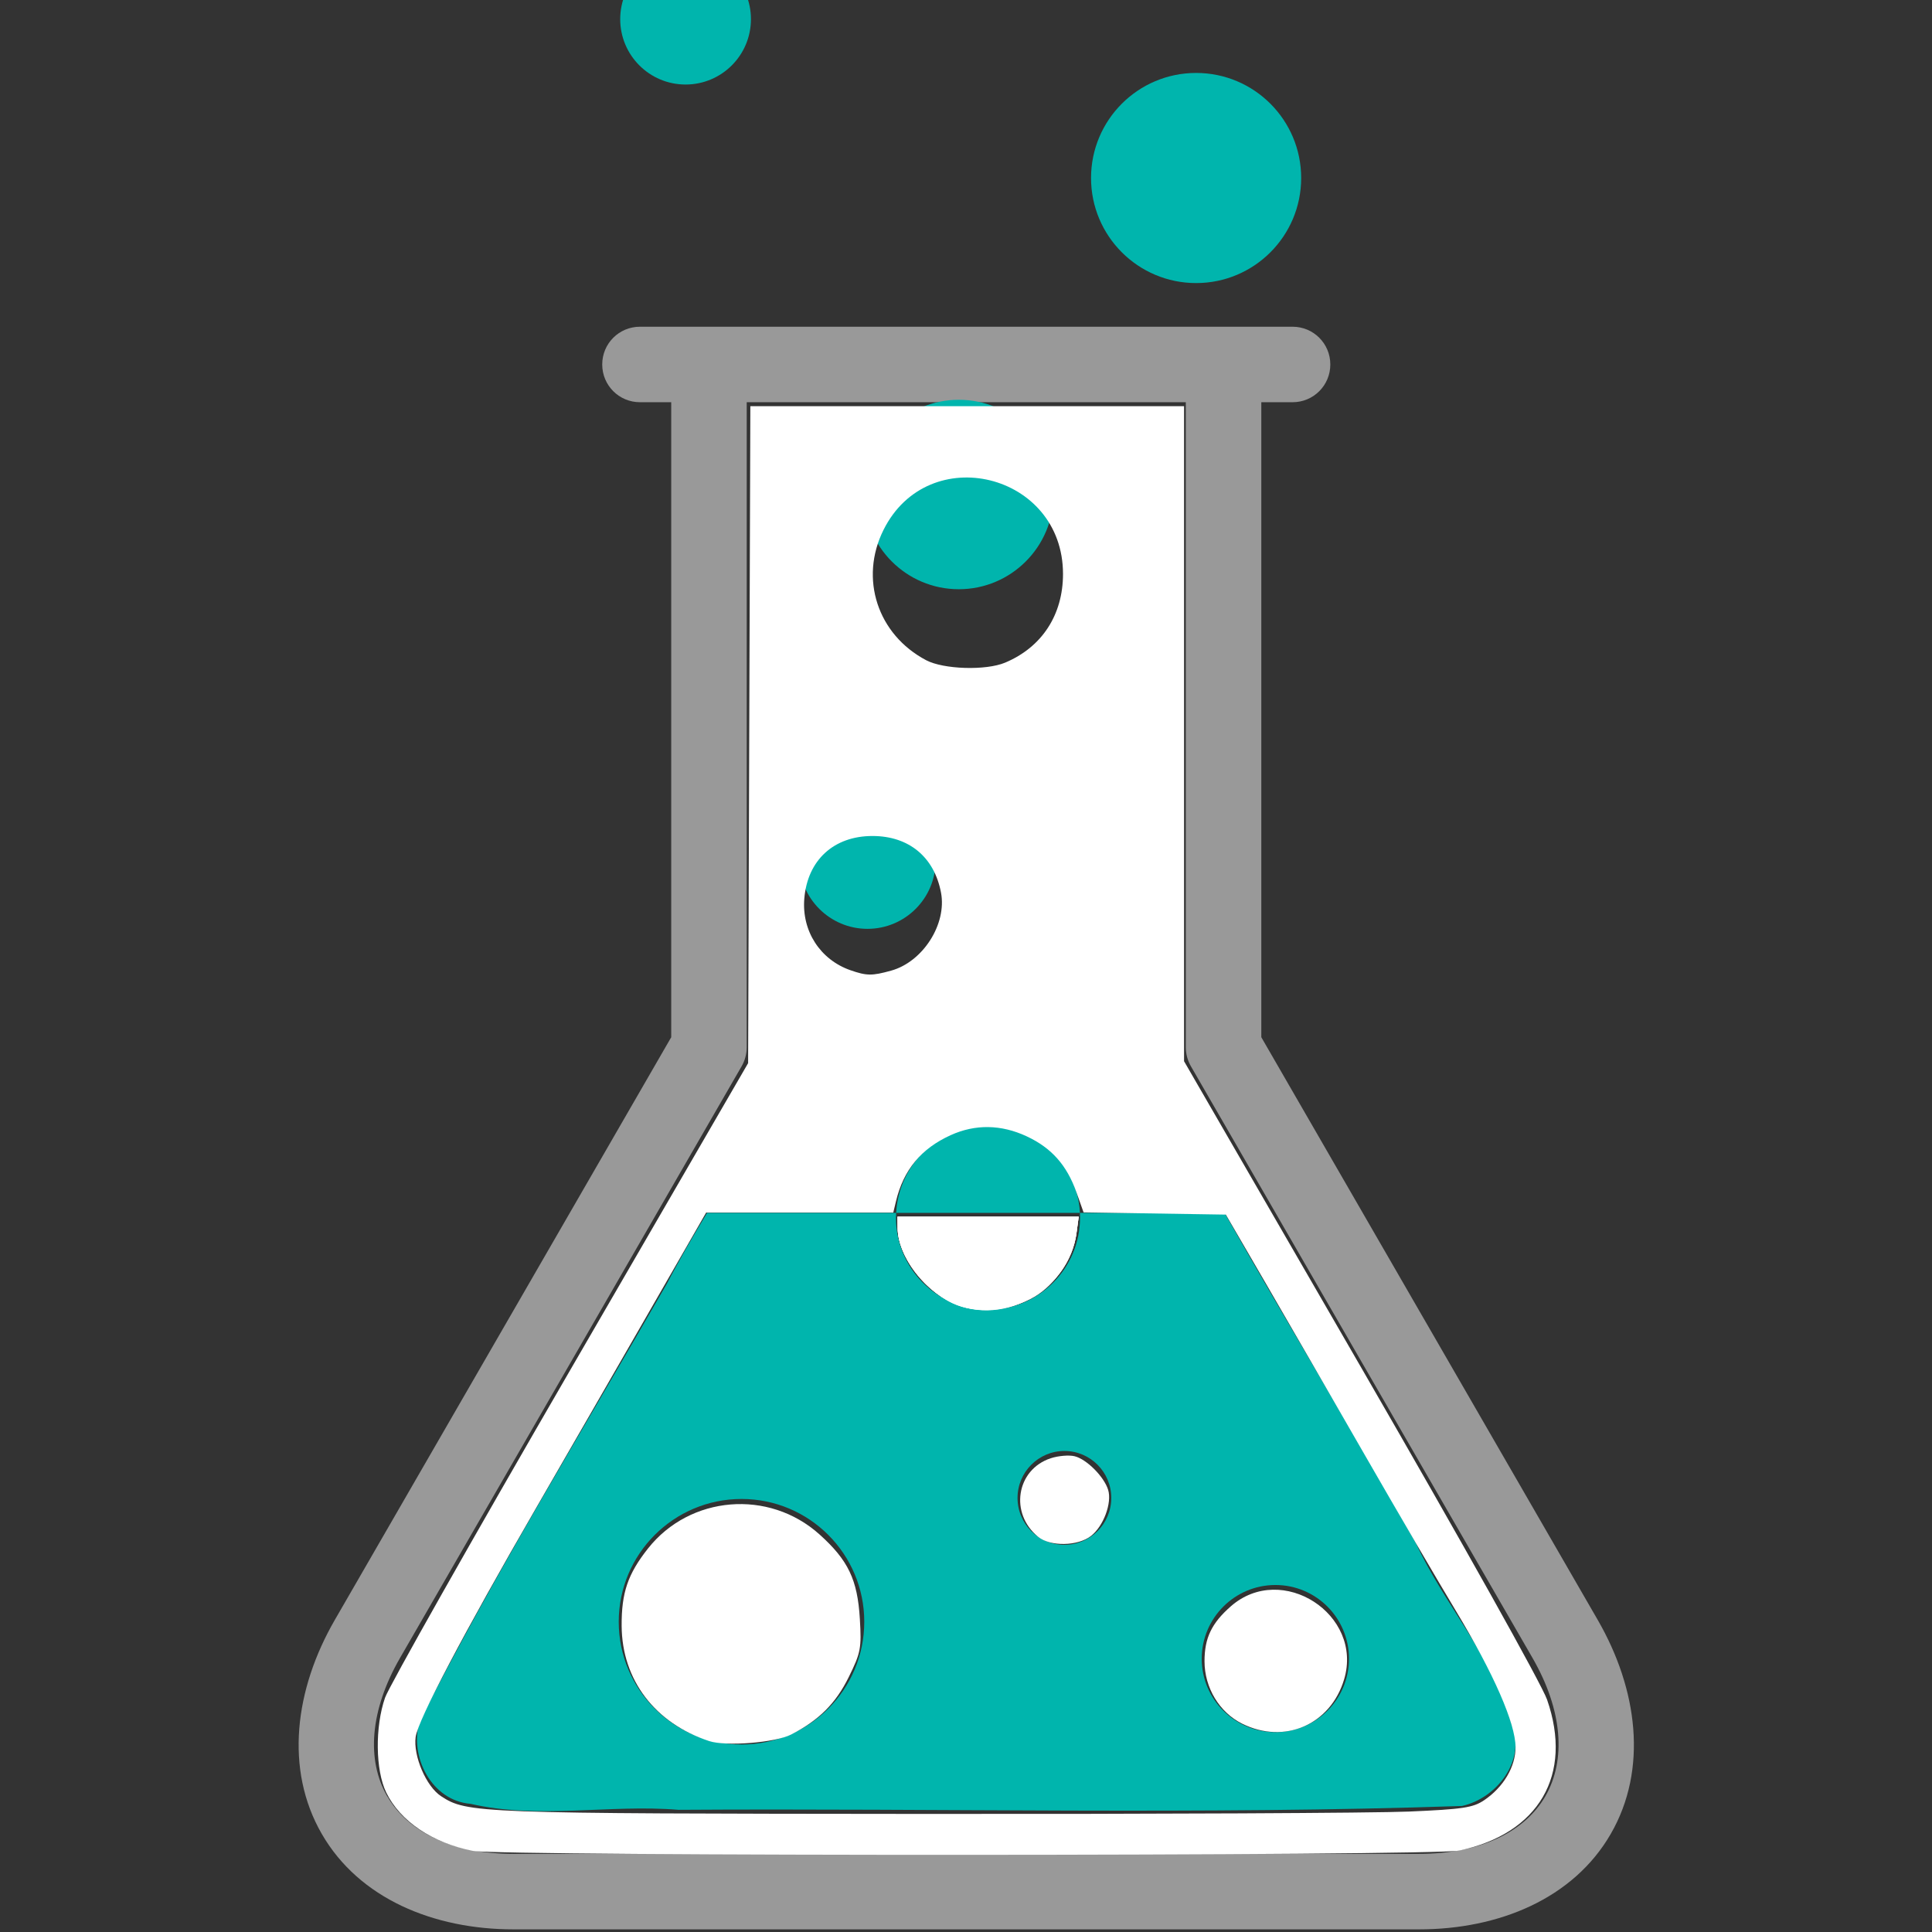 <?xml version="1.0" encoding="UTF-8" standalone="no"?>
<svg
   xmlns:osb="http://www.openswatchbook.org/uri/2009/osb"
   xmlns:dc="http://purl.org/dc/elements/1.1/"
   xmlns:cc="http://creativecommons.org/ns#"
   xmlns:rdf="http://www.w3.org/1999/02/22-rdf-syntax-ns#"
   xmlns:svg="http://www.w3.org/2000/svg"
   xmlns="http://www.w3.org/2000/svg"
   xmlns:sodipodi="http://sodipodi.sourceforge.net/DTD/sodipodi-0.dtd"
   xmlns:inkscape="http://www.inkscape.org/namespaces/inkscape"
   enable-background="new 0 0 515.91 728.5"
   height="512"
   id="Layer_1"
   version="1.1"
   viewBox="0 0 512 512"
   width="512"
   xml:space="preserve"
   inkscape:version="0.91 r13725"
   sodipodi:docname="logo.svg"><rect x="0" y="0" width="512" height="512" fill="#333333" stroke="none"/><sodipodi:namedview
     pagecolor="#ffffff"
     bordercolor="#666666"
     borderopacity="1"
     objecttolerance="10"
     gridtolerance="10"
     guidetolerance="10"
     inkscape:pageopacity="0"
     inkscape:pageshadow="2"
     inkscape:window-width="1089"
     inkscape:window-height="702"
     id="namedview12"
     showgrid="false"
     inkscape:zoom="0.65186406"
     inkscape:cx="263.64281"
     inkscape:cy="136.58835"
     inkscape:window-x="326"
     inkscape:window-y="374"
     inkscape:window-maximized="0"
     inkscape:current-layer="Layer_1" /><defs
     id="defs7"><linearGradient
       id="linearGradient5650"
       osb:paint="solid"><stop
         style="stop-color:#000000;stop-opacity:1;"
         offset="0"
         id="stop5652" /></linearGradient><linearGradient
       id="linearGradient5642"
       osb:paint="solid"><stop
         style="stop-color:#000000;stop-opacity:1;"
         offset="0"
         id="stop5644" /></linearGradient><linearGradient
       id="linearGradient5608"
       osb:paint="solid"><stop
         style="stop-color:#ff6900;stop-opacity:1;"
         offset="0"
         id="stop5610" /></linearGradient><linearGradient
       inkscape:collect="always"
       id="linearGradient4154"
       osb:paint="gradient"><stop
         style="stop-color:#555555;stop-opacity:1;"
         offset="0"
         id="stop4156" /><stop
         style="stop-color:#555555;stop-opacity:0;"
         offset="1"
         id="stop4158" /></linearGradient></defs><g
     id="g13352"
     transform="matrix(0.96,0,0,0.96,4422.74,-40567.308)"><path
       d="m -4411.844,43040.438 c -3.847,6.411 -7.622,12.872 -11.062,19.5 -23.046,40.158 -47.324,79.647 -68.281,120.843 -2.921,9.722 3.301,21.917 14.062,22.781 18.823,4.355 38.296,0.08 57.406,1.657 72.072,-0.473 144.299,1.383 216.281,-1.063 9.605,-2.106 17.708,-12.603 13.75,-22.375 -4.986,-18.679 -18.595,-33.031 -26.531,-50.312 -17.133,-30.529 -35.465,-60.527 -52.75,-91.031 l -39.937,0 c 0.027,0.441 0.031,0.865 0.031,1.312 0,14.034 -11.372,25.406 -25.406,25.406 -14.034,0 -25.406,-11.372 -25.406,-25.406 0,-0.447 0.041,-0.87 0.062,-1.312 l -52.219,0 z m 98.656,65.718 c 7.147,0 12.938,5.822 12.938,12.969 0,7.147 -5.79,12.937 -12.938,12.937 -7.147,0 -12.938,-5.79 -12.938,-12.937 0,-7.147 5.79,-12.969 12.938,-12.969 z m -89.125,13.25 c 18.712,0 33.875,15.195 33.875,33.906 0,18.711 -15.163,33.876 -33.875,33.876 -18.712,0 -33.906,-15.164 -33.906,-33.876 0,-18.711 15.194,-33.906 33.906,-33.906 z m 147.375,23.75 c 11.227,0 20.312,9.117 20.312,20.344 0,11.227 -9.085,20.281 -20.312,20.281 -11.227,0 -20.344,-9.054 -20.344,-20.281 0,-11.227 9.117,-20.344 20.344,-20.344 z"
       id="path13329"
       style="fill:#00b5ad;fill-opacity:1;stroke:none"
       transform="translate(0,-448)" /><path
       d="m -4334.281,42568.35 c 13.586,0 24.689,10.672 25.383,24.086 l -50.738,0 c 0.694,-13.414 11.769,-24.086 25.355,-24.086 z"
       id="path13331"
       style="fill:#00b5ad;fill-opacity:1;stroke:none" /><path
       d="m -5428.619,43021.48 c 0,28.152 -22.821,50.973 -50.973,50.973 -28.152,0 -50.973,-22.821 -50.973,-50.973 0,-28.151 22.821,-50.972 50.973,-50.972 28.152,0 50.973,22.821 50.973,50.972 z"
       id="path13333"
       style="fill:#00b5ad;fill-opacity:1;stroke:none"
       transform="matrix(-0.354,0,0,0.354,-6357.541,27033.298)" /><path
       d="m -4250.205,42347.806 c 5.772,0 10.42,4.646 10.42,10.42 0,5.773 -4.647,10.42 -10.42,10.42 l -8.629,0 0,175.292 92.884,160.885 c 11.026,19.094 13.889,41.193 3.582,59.046 -10.318,17.877 -30.903,26.349 -52.914,26.349 l -249.996,0 c -22.01,0 -42.595,-8.472 -52.914,-26.349 -10.307,-17.853 -7.445,-39.952 3.582,-59.046 l 92.884,-160.885 0,-175.292 -8.629,0 c -5.773,0 -10.42,-4.647 -10.42,-10.42 0,-5.774 4.647,-10.42 10.42,-10.42 61.887,0 126.763,0 180.15,0 z m -29.469,20.84 -121.213,0 0,178.114 c -0.01,1.821 -0.496,3.637 -1.411,5.21 l -94.267,163.273 c -8.399,14.545 -9.307,28.29 -3.582,38.206 0.01,0 0.018,0 0.027,0 5.713,9.898 18.02,15.929 34.842,15.929 l 249.996,0 c 16.822,0 29.155,-6.031 34.869,-15.929 5.725,-9.916 4.817,-23.661 -3.582,-38.206 l -94.268,-163.273 c -0.914,-1.573 -1.406,-3.389 -1.411,-5.21 z"
       id="path13335"
       style="font-size:medium;font-style:normal;font-variant:normal;font-weight:normal;font-stretch:normal;text-indent:0;text-align:start;text-decoration:none;line-height:normal;letter-spacing:normal;word-spacing:normal;text-transform:none;direction:ltr;block-progression:tb;writing-mode:lr-tb;text-anchor:start;baseline-shift:baseline;color:#2d2d2d;fill:#999999;fill-opacity:1;marker:none;visibility:visible;display:inline;overflow:visible;enable-background:accumulate;font-family:Sans;-inkscape-font-specification:Sans;stroke:none" /><path
       d="m -5428.619,43021.48 c 0,28.152 -22.821,50.973 -50.973,50.973 -28.152,0 -50.973,-22.821 -50.973,-50.973 0,-28.151 22.821,-50.972 50.973,-50.972 28.152,0 50.973,22.821 50.973,50.972 z"
       id="path13337"
       style="fill:#00b5ad;fill-opacity:1;stroke:none"
       transform="matrix(-0.369,0,0,0.369,-6389.519,26620.287)" /><path
       d="m -5428.619,43021.48 c 0,28.152 -22.821,50.973 -50.973,50.973 -28.152,0 -50.973,-22.821 -50.973,-50.973 0,-28.151 22.821,-50.972 50.973,-50.972 28.152,0 50.973,22.821 50.973,50.972 z"
       id="path13339"
       style="fill:#00b5ad;fill-opacity:1;stroke:none"
       transform="matrix(-0.569,0,0,0.569,-7394.72,17827.529)" /><path
       d="m -5428.619,43021.48 c 0,28.152 -22.821,50.973 -50.973,50.973 -28.152,0 -50.973,-22.821 -50.973,-50.973 0,-28.151 22.821,-50.972 50.973,-50.972 28.152,0 50.973,22.821 50.973,50.972 z"
       id="path13347"
       style="fill:#00b5ad;fill-opacity:1;stroke:none"
       transform="matrix(-0.513,0,0,0.513,-7153.378,20324.102)" /></g><path
     style="fill:#ffffff;fill-opacity:1;stroke:none;stroke-width:1.6;stroke-miterlimit:4;stroke-dasharray:none;stroke-opacity:1"
     d="m 125.332,490.504 c -10.79,-2.13 -19.292,-7.86 -22.988,-15.496 -2.854,-5.896 -2.987,-17.396 -0.291,-25.124 1.041,-2.983 23.113,-42.034 49.049,-86.78 l 47.157,-81.356 0.296,-87.051 0.296,-87.051 57.467,0 57.467,0 0,86.794 0,86.794 46.875,81.07 c 27.107,46.882 47.909,84.044 49.328,88.121 6.933,19.929 -2.146,35.511 -23.307,40.001 -6.864,1.456 -253.991,1.529 -261.349,0.076 l 0,2e-5 z M 373.371,480.084 c 14.319,-0.62 16.998,-1.024 19.943,-3.009 5.124,-3.453 8.338,-8.888 8.317,-14.063 -0.026,-6.333 -5.773,-19.467 -15.786,-36.075 -4.732,-7.848 -15.57,-26.398 -24.085,-41.22 -8.515,-14.823 -20.301,-35.249 -26.191,-45.391 l -10.709,-18.441 -18.851,-0.295 -18.851,-0.295 -1.899,-5.347 c -2.554,-7.191 -6.618,-11.755 -13.193,-14.817 -6.765,-3.15 -13.61,-3.254 -20.112,-0.307 -7.852,3.56 -12.502,9.18 -14.511,17.536 l -0.717,2.983 -24.795,0 -24.795,0 -15.734,27.39 c -8.654,15.064 -21.825,37.921 -29.27,50.793 -19.33,33.421 -31.344,56.256 -31.976,60.776 -0.698,4.988 2.781,13.119 6.717,15.697 6.909,4.527 9.225,4.613 127.044,4.709 62.102,0.051 120.356,-0.23 129.453,-0.624 z M 236.175,257.224 c 8.399,-2.332 14.781,-12.316 13.205,-20.659 -1.784,-9.443 -8.511,-15.009 -18.146,-15.016 -10.269,-0.007 -17.239,6.386 -18.085,16.587 -0.711,8.573 4.191,16.182 12.23,18.985 4.307,1.501 5.712,1.515 10.797,0.103 l 0,-5e-5 z m 30.187,-81.616 c 9.746,-4.084 15.341,-12.646 15.346,-23.486 0.014,-26.761 -35.69,-35.529 -47.573,-11.684 -6.43,12.903 -1.588,27.707 11.29,34.518 4.619,2.443 15.83,2.792 20.937,0.652 z"
     id="path4140"
     inkscape:connector-curvature="0" /><path
     style="fill:#ffffff;fill-opacity:1;stroke:none;stroke-width:1.6;stroke-miterlimit:4;stroke-dasharray:none;stroke-opacity:1"
     d="m 187.955,461.409 c -14.394,-4.737 -23.122,-16.208 -23.212,-30.508 -0.055,-8.805 1.628,-13.759 6.968,-20.516 11.136,-14.088 32.045,-15.811 45.462,-3.748 7.62,6.851 10.074,11.987 10.695,22.382 0.465,7.789 0.244,8.95 -2.929,15.396 -3.463,7.034 -7.897,11.459 -15.289,15.257 -4.186,2.151 -17.255,3.197 -21.695,1.736 z"
     id="path4142"
     inkscape:connector-curvature="0" /><path
     style="fill:#ffffff;fill-opacity:1;stroke:none;stroke-width:1.6;stroke-miterlimit:4;stroke-dasharray:none;stroke-opacity:1"
     d="m 253.781,345.869 c -8.457,-3.148 -15.842,-12.648 -15.904,-20.459 l -0.024,-2.983 24.007,0 24.007,0 -0.582,4.339 c -1.925,14.352 -18.033,24.119 -31.504,19.104 z"
     id="path4144"
     inkscape:connector-curvature="0" /><path
     style="fill:#ffffff;fill-opacity:1;stroke:none;stroke-width:1.6;stroke-miterlimit:4;stroke-dasharray:none;stroke-opacity:1"
     d="m 275.132,407.284 c -7.649,-6.196 -5.804,-17.82 3.306,-20.827 2.019,-0.666 4.886,-0.906 6.373,-0.533 3.193,0.801 7.814,5.456 8.863,8.927 1.045,3.456 -1.231,9.582 -4.52,12.169 -3.491,2.746 -10.787,2.883 -14.021,0.264 z"
     id="path4146"
     inkscape:connector-curvature="0" /><path
     style="fill:#ffffff;fill-opacity:1;stroke:none;stroke-width:1.6;stroke-miterlimit:4;stroke-dasharray:none;stroke-opacity:1"
     d="m 329.214,456.807 c -6.063,-3.001 -10.005,-9.527 -10.005,-16.563 0,-6.164 1.874,-10.075 6.972,-14.552 13.501,-11.854 35.184,2.133 30.021,19.367 -3.595,12 -15.771,17.3 -26.988,11.748 z"
     id="path4148"
     inkscape:connector-curvature="0" /><path
     style="fill:#ffffff;fill-opacity:1;stroke:none;stroke-width:1.6;stroke-miterlimit:4;stroke-dasharray:none;stroke-opacity:1"
     d="m 252.497,345.407 c -7.958,-3.776 -14.563,-12.81 -14.62,-19.996 l -0.024,-2.983 24.007,0 24.007,0 -0.582,4.339 c -0.877,6.541 -5.535,13.614 -11.122,16.888 -6.555,3.842 -15.705,4.582 -21.667,1.753 z"
     id="path4150"
     inkscape:connector-curvature="0" /><path
     style="fill:#ffffff;fill-opacity:1;stroke:none;stroke-width:1.6;stroke-miterlimit:4;stroke-dasharray:none;stroke-opacity:1"
     d="m 252.497,345.338 c -7.895,-3.622 -14.563,-12.71 -14.62,-19.928 l -0.024,-2.983 24.007,0 24.007,0 -0.597,4.448 c -2.013,15.006 -19.201,24.689 -32.774,18.463 z"
     id="path4152"
     inkscape:connector-curvature="0" /></svg>